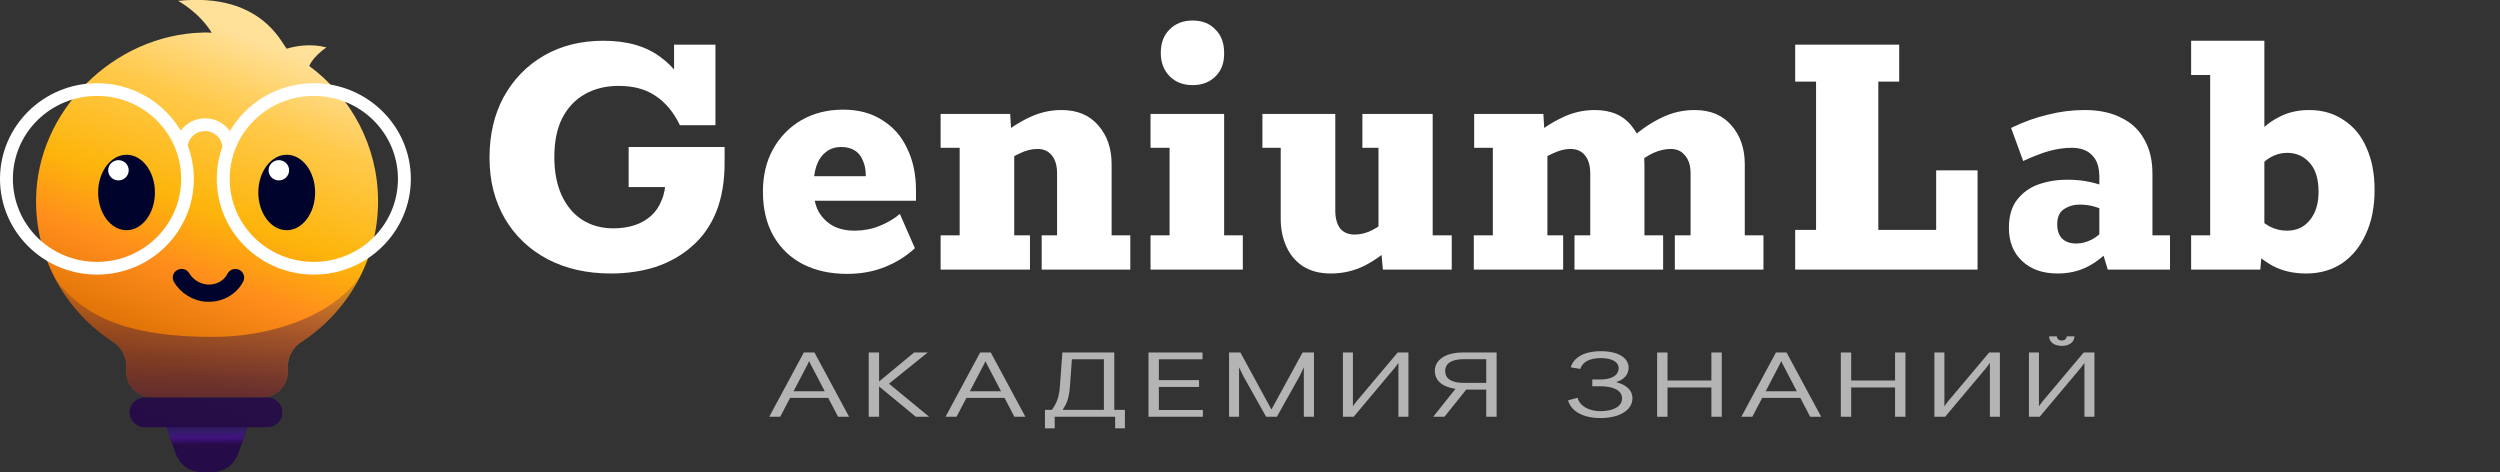 <svg width="286" height="54" viewBox="0 0 286 54" fill="none" xmlns="http://www.w3.org/2000/svg">
<rect x="0" y="0" width="286" height="54" fill="#333333" stroke="none"/>
<path d="M263.818 31.287C262.394 31.287 261.137 31.005 260.048 30.441C258.959 29.847 257.982 29.061 257.116 28.081L258.749 28.793L258.582 30.841H250.665V26.924H252.843V8.581H250.665V4.663H259.043V15.971L257.995 15.704C258.638 14.784 259.49 14.042 260.551 13.478C261.612 12.884 262.813 12.588 264.153 12.588C265.689 12.588 267.016 12.973 268.133 13.745C269.278 14.487 270.144 15.541 270.73 16.906C271.345 18.271 271.652 19.874 271.652 21.714C271.652 23.673 271.317 25.365 270.647 26.79C270.004 28.215 269.097 29.328 267.924 30.129C266.751 30.901 265.382 31.287 263.818 31.287ZM261.64 26.389C262.729 26.389 263.595 25.988 264.237 25.187C264.907 24.386 265.243 23.302 265.243 21.937C265.243 20.483 264.907 19.384 264.237 18.642C263.567 17.871 262.701 17.485 261.64 17.485C260.97 17.485 260.327 17.663 259.713 18.019C259.099 18.375 258.554 18.91 258.079 19.622L259.043 17.351V26.879L257.954 24.564C258.484 25.128 259.043 25.573 259.629 25.899C260.244 26.226 260.914 26.389 261.64 26.389Z" fill="white"/>
<path d="M235.389 31.287C233.686 31.287 232.331 30.812 231.326 29.862C230.321 28.912 229.818 27.651 229.818 26.078C229.818 24.742 230.125 23.673 230.739 22.872C231.382 22.041 232.206 21.447 233.211 21.091C234.244 20.735 235.334 20.557 236.479 20.557C237.428 20.557 238.308 20.646 239.118 20.824C239.928 21.002 240.598 21.225 241.128 21.492L240.165 21.714V20.245C240.165 19.117 239.886 18.286 239.327 17.752C238.796 17.188 238.015 16.906 236.981 16.906C236.199 16.906 235.361 17.025 234.468 17.262C233.602 17.5 232.597 17.886 231.452 18.42L230.069 14.635C231.466 13.953 232.862 13.448 234.258 13.122C235.655 12.765 237.065 12.587 238.489 12.587C240.137 12.587 241.533 12.884 242.678 13.478C243.851 14.042 244.731 14.873 245.318 15.971C245.932 17.04 246.239 18.331 246.239 19.844V26.923H248.25V30.841H241.128L240.291 28.081H241.799C240.877 29.149 239.9 29.951 238.866 30.485C237.833 31.019 236.674 31.287 235.389 31.287ZM237.526 27.858C238.112 27.858 238.699 27.71 239.285 27.413C239.872 27.116 240.43 26.627 240.961 25.944L240.165 27.591V23.273L240.961 24.208C240.57 23.97 240.109 23.777 239.578 23.629C239.076 23.48 238.517 23.406 237.903 23.406C237.233 23.406 236.632 23.584 236.102 23.94C235.599 24.267 235.347 24.846 235.347 25.677C235.347 26.36 235.529 26.894 235.892 27.28C236.283 27.665 236.828 27.858 237.526 27.858Z" fill="white"/>
<path d="M205.37 30.841V26.3H207.758V9.337H205.37V5.108H217.267V9.337H214.879V26.3H221.498V19.488H226.232V30.841H205.37Z" fill="white"/>
<path d="M168.603 30.841V26.923H170.781V16.906H168.645V13.033H176.562L176.688 15.17L175.138 15.838C176.283 14.828 177.456 14.042 178.657 13.478C179.858 12.884 181.114 12.587 182.427 12.587C184.298 12.587 185.708 13.196 186.658 14.413C187.635 15.6 188.124 17.069 188.124 18.82V26.923H190.261V30.841H180.123V26.923H181.924V19.844C181.924 18.954 181.729 18.271 181.338 17.796C180.947 17.292 180.388 17.04 179.662 17.04C179.048 17.04 178.392 17.203 177.693 17.529C176.995 17.826 176.339 18.227 175.724 18.731L177.023 16.06V26.923H178.824V30.841H168.603ZM191.601 30.841V26.923H193.402V19.844C193.402 18.954 193.193 18.271 192.774 17.796C192.383 17.292 191.839 17.04 191.14 17.04C190.498 17.04 189.842 17.188 189.171 17.485C188.529 17.782 187.915 18.182 187.328 18.687L186.574 15.838C187.719 14.828 188.878 14.042 190.051 13.478C191.252 12.884 192.523 12.587 193.863 12.587C195.679 12.587 197.089 13.181 198.094 14.368C199.1 15.526 199.602 16.995 199.602 18.776V26.923H201.739V30.841H191.601Z" fill="white"/>
<path d="M152.254 31.287C150.969 31.287 149.894 31.005 149.028 30.441C148.19 29.877 147.562 29.12 147.143 28.17C146.724 27.22 146.514 26.181 146.514 25.054V16.906H144.42V13.033H152.756V24.074C152.756 24.935 152.938 25.617 153.301 26.122C153.692 26.597 154.25 26.834 154.976 26.834C155.675 26.834 156.359 26.656 157.029 26.3C157.727 25.944 158.37 25.454 158.956 24.831L157.699 27.68V16.906H155.856V13.033H163.899V26.924H166.078V30.841H158.202L157.993 28.526L159.543 27.903C158.453 28.942 157.308 29.773 156.107 30.396C154.907 30.99 153.622 31.287 152.254 31.287Z" fill="white"/>
<path d="M131.621 30.842V26.924H133.799V16.906H131.621V13.033H140.041V26.924H142.178V30.842H131.621ZM136.439 9.738C135.349 9.738 134.47 9.397 133.799 8.714C133.129 8.032 132.794 7.141 132.794 6.043C132.794 4.915 133.129 4.025 133.799 3.372C134.47 2.689 135.349 2.348 136.439 2.348C137.528 2.348 138.393 2.689 139.036 3.372C139.706 4.025 140.041 4.915 140.041 6.043C140.069 7.141 139.748 8.032 139.078 8.714C138.407 9.397 137.528 9.738 136.439 9.738Z" fill="white"/>
<path d="M107.607 30.841V26.923H109.786V16.906H107.607V13.033H115.567L115.692 15.214L114.142 15.838C115.287 14.828 116.46 14.042 117.661 13.478C118.862 12.884 120.119 12.587 121.431 12.587C123.247 12.587 124.657 13.181 125.662 14.368C126.668 15.526 127.17 16.995 127.17 18.776V26.923H129.307V30.841H119.169V26.923H120.929V19.844C120.929 18.954 120.733 18.271 120.342 17.796C119.951 17.292 119.407 17.04 118.709 17.04C118.038 17.04 117.368 17.203 116.698 17.529C116.027 17.826 115.371 18.242 114.729 18.776L116.027 16.06V26.923H117.829V30.841H107.607Z" fill="white"/>
<path d="M96.913 31.331C94.986 31.331 93.296 30.96 91.844 30.218C90.42 29.476 89.303 28.407 88.493 27.012C87.683 25.588 87.278 23.896 87.278 21.937C87.278 20.067 87.669 18.435 88.451 17.04C89.233 15.645 90.308 14.546 91.676 13.745C93.073 12.944 94.665 12.543 96.452 12.543C98.211 12.543 99.706 12.944 100.934 13.745C102.191 14.517 103.141 15.6 103.783 16.995C104.453 18.36 104.788 19.948 104.788 21.759V22.961H90.713L90.755 20.156H99.049C99.049 19.444 98.938 18.85 98.714 18.375C98.519 17.871 98.211 17.485 97.793 17.218C97.374 16.951 96.857 16.817 96.243 16.817C95.544 16.817 94.958 17.01 94.483 17.396C94.008 17.752 93.645 18.286 93.394 18.999C93.171 19.681 93.059 20.497 93.059 21.447C93.059 22.546 93.254 23.466 93.645 24.208C94.064 24.92 94.623 25.469 95.321 25.855C96.019 26.211 96.829 26.389 97.751 26.389C98.756 26.389 99.706 26.211 100.599 25.855C101.493 25.499 102.275 25.039 102.945 24.475L104.663 28.393C103.713 29.283 102.582 29.995 101.269 30.53C99.957 31.064 98.505 31.331 96.913 31.331Z" fill="white"/>
<path d="M69.866 31.287C67.129 31.287 64.713 30.738 62.619 29.639C60.552 28.541 58.932 26.998 57.759 25.009C56.587 22.991 56 20.676 56 18.064C56 15.392 56.545 13.062 57.634 11.074C58.751 9.055 60.287 7.482 62.242 6.354C64.197 5.227 66.459 4.663 69.028 4.663C71.737 4.663 73.915 5.286 75.563 6.533C77.239 7.749 78.328 9.323 78.831 11.252L77.113 10.139V5.108H81.847V14.324H77.783C77.085 12.869 76.163 11.756 75.019 10.985C73.901 10.213 72.491 9.827 70.787 9.827C69.279 9.827 67.967 10.154 66.85 10.807C65.761 11.43 64.909 12.35 64.294 13.567C63.708 14.754 63.415 16.223 63.415 17.975C63.415 19.666 63.694 21.121 64.252 22.338C64.811 23.555 65.593 24.49 66.598 25.143C67.632 25.796 68.819 26.122 70.159 26.122C71.053 26.122 71.863 26.003 72.589 25.766C73.315 25.529 73.943 25.172 74.474 24.697C75.004 24.223 75.409 23.629 75.689 22.916C75.996 22.204 76.15 21.358 76.15 20.379L78.454 21.403H71.918V16.817H82.894V18.642C82.894 20.779 82.573 22.649 81.93 24.252C81.288 25.825 80.367 27.131 79.166 28.17C77.993 29.209 76.61 29.995 75.019 30.53C73.454 31.034 71.737 31.287 69.866 31.287Z" fill="white"/>
<path d="M235.872 39.569C234.995 39.569 234.416 39.118 234.416 38.477H235.306C235.306 38.75 235.519 38.95 235.872 38.95C236.211 38.95 236.423 38.75 236.423 38.477H237.314C237.314 39.118 236.749 39.569 235.872 39.569ZM232.111 47.677V40.325H233.256V46.48C233.341 46.322 233.68 45.902 233.68 45.902L238.375 40.325H239.605V47.677H238.46V41.512C238.375 41.67 238.035 42.09 238.035 42.09L233.341 47.677H232.111Z" fill="#B4B4B4"/>
<path d="M221.294 47.677V40.325H222.439V46.48C222.524 46.322 222.863 45.902 222.863 45.902L227.558 40.325H228.788V47.677H227.643V41.512C227.558 41.67 227.219 42.09 227.219 42.09L222.524 47.677H221.294Z" fill="#B4B4B4"/>
<path d="M210.588 40.325H211.776V43.529H216.795V40.325H217.983V47.677H216.795V44.327H211.776V47.677H210.588V40.325Z" fill="#B4B4B4"/>
<path d="M199.208 47.677L203.167 40.325H204.383L208.342 47.677H207.084L205.953 45.513H201.598L200.466 47.677H199.208ZM201.994 44.757H205.557L204.044 41.859C203.945 41.691 203.832 41.449 203.775 41.302C203.719 41.449 203.605 41.691 203.507 41.859L201.994 44.757Z" fill="#B4B4B4"/>
<path d="M189.576 40.325H190.764V43.529H195.784V40.325H196.971V47.677H195.784V44.327H190.764V47.677H189.576V40.325Z" fill="#B4B4B4"/>
<path d="M184.886 43.718C186.046 44.012 186.753 44.642 186.753 45.545C186.753 46.931 185.268 47.824 183.09 47.824C180.941 47.824 179.697 46.942 179.386 45.797L180.489 45.503C180.644 46.301 181.592 47.036 183.09 47.036C184.547 47.036 185.565 46.511 185.565 45.566C185.565 44.642 184.533 44.19 183.105 44.19H182.157V43.413H183.119C184.405 43.413 185.169 42.909 185.169 42.132C185.169 41.397 184.405 40.966 183.147 40.966C181.733 40.966 181.012 41.481 180.786 42.205L179.697 42.027C179.994 40.987 181.083 40.178 183.147 40.178C185.24 40.178 186.314 41.008 186.314 42.069C186.314 42.856 185.791 43.424 184.886 43.718Z" fill="#B4B4B4"/>
<path d="M167.326 40.325H171.214V47.677H170.026V44.568H167.736L165.247 47.677H163.96L166.506 44.484C164.936 44.253 164.144 43.497 164.144 42.415C164.144 41.218 165.318 40.325 167.326 40.325ZM170.026 43.802V41.092H167.467C166.11 41.092 165.332 41.533 165.332 42.447C165.332 43.361 166.11 43.802 167.467 43.802H170.026Z" fill="#B4B4B4"/>
<path d="M153.628 47.677V40.325H154.774V46.48C154.859 46.322 155.198 45.902 155.198 45.902L159.892 40.325H161.123V47.677H159.977V41.512C159.892 41.67 159.553 42.09 159.553 42.09L154.859 47.677H153.628Z" fill="#B4B4B4"/>
<path d="M140.603 40.325H141.903L145.452 46.847L149.016 40.325H150.317V47.677H149.157V42.016C149.072 42.205 148.662 43.056 148.662 43.056L146.075 47.677H144.844L142.257 43.066C142.257 43.066 141.833 42.205 141.748 42.016V47.677H140.603V40.325Z" fill="#B4B4B4"/>
<path d="M131.388 40.325H137.567V41.103H132.575V43.486H137.171V44.264H132.575V46.9H137.609V47.677H131.388V40.325Z" fill="#B4B4B4"/>
<path d="M119.542 49V46.889H120.333C120.97 46.007 121.182 45.282 121.267 44.001L121.535 40.325H127.474V46.889H128.69V49H127.573V47.677H120.659V49H119.542ZM121.563 46.889H126.286V41.103H122.624L122.412 44.085C122.313 45.377 122.129 46.059 121.563 46.889Z" fill="#B4B4B4"/>
<path d="M108.169 47.677L112.129 40.325H113.345L117.304 47.677H116.045L114.914 45.513H110.559L109.428 47.677H108.169ZM110.955 44.757H114.518L113.005 41.859C112.906 41.691 112.793 41.449 112.737 41.302C112.68 41.449 112.567 41.691 112.468 41.859L110.955 44.757Z" fill="#B4B4B4"/>
<path d="M101.699 43.896L106.294 47.677H104.767L101.444 44.936L100.568 44.211V47.677H99.38V40.325H100.568V43.644C100.808 43.434 101.147 43.161 101.487 42.877L104.569 40.325H106.125L101.699 43.896Z" fill="#B4B4B4"/>
<path d="M88 47.677L91.959 40.325H93.175L97.134 47.677H95.876L94.745 45.513H90.39L89.258 47.677H88ZM90.785 44.757H94.349L92.836 41.859C92.737 41.691 92.624 41.449 92.567 41.302C92.511 41.449 92.397 41.691 92.299 41.859L90.785 44.757Z" fill="#B4B4B4"/>
<g clip-path="url(#clip0_107_112)">
<path d="M35.375 7.545C35.9 6.362 37.35 5.425 37.35 5.425C35.575 4.956 33.825 5.252 32.8 5.573C32.2 4.932 29.85 -0.888 20.375 0.099C20.375 0.099 22.775 1.381 24.225 3.748C24.225 3.748 23.625 3.699 23.225 3.723C12.975 3.97 4.225 12.699 4.125 22.808C4.05 29.614 7.575 35.63 12.925 39.107C13.875 39.723 14.45 40.784 14.45 41.918V42.534C14.45 44.137 15.775 45.444 17.4 45.444H29.975C31.6 45.444 32.925 44.137 32.925 42.534V41.943C32.925 40.833 33.475 39.773 34.425 39.156C39.75 35.704 43.25 29.762 43.25 23.03C43.25 16.693 40.15 11.071 35.375 7.545Z" fill="url(#paint0_linear_107_112)"/>
<path d="M24.4 38.54C15.7 38.54 10.025 36.789 6.4 32.03C7.95 34.89 10.2 37.331 12.925 39.107C13.875 39.723 14.45 40.784 14.45 41.918V42.534C14.45 44.137 15.775 45.444 17.4 45.444H29.975C31.6 45.444 32.925 44.137 32.925 42.534V41.943C32.925 40.833 33.475 39.773 34.425 39.156C37.3 37.282 39.65 34.693 41.175 31.66C37.775 36.395 30.625 38.54 24.4 38.54Z" fill="url(#paint1_linear_107_112)"/>
<path d="M32.8 26.334C34.595 26.334 36.05 24.402 36.05 22.019C36.05 19.636 34.595 17.704 32.8 17.704C31.005 17.704 29.55 19.636 29.55 22.019C29.55 24.402 31.005 26.334 32.8 26.334Z" fill="#00042D"/>
<path d="M31.9 20.639C32.548 20.639 33.075 20.12 33.075 19.48C33.075 18.84 32.548 18.321 31.9 18.321C31.251 18.321 30.725 18.84 30.725 19.48C30.725 20.12 31.251 20.639 31.9 20.639Z" fill="white"/>
<path d="M14.475 26.334C16.27 26.334 17.725 24.402 17.725 22.019C17.725 19.636 16.27 17.704 14.475 17.704C12.68 17.704 11.225 19.636 11.225 22.019C11.225 24.402 12.68 26.334 14.475 26.334Z" fill="#00042D"/>
<path d="M13.55 20.639C14.199 20.639 14.725 20.12 14.725 19.48C14.725 18.84 14.199 18.321 13.55 18.321C12.901 18.321 12.375 18.84 12.375 19.48C12.375 20.12 12.901 20.639 13.55 20.639Z" fill="white"/>
<path d="M30.575 48.872H16.55C15.6 48.872 14.825 48.108 14.825 47.17C14.825 46.233 15.6 45.468 16.55 45.468H30.575C31.525 45.468 32.3 46.233 32.3 47.17C32.325 48.108 31.55 48.872 30.575 48.872Z" fill="url(#paint2_linear_107_112)"/>
<path d="M24.325 54H23.025C21.725 54 20.575 53.186 20.15 51.978L19.05 48.871H28.3L27.2 51.978C26.8 53.186 25.625 54 24.325 54Z" fill="url(#paint3_linear_107_112)"/>
<path d="M27.185 52.049L28.296 48.866L19.058 48.866L20.172 52.049H27.185Z" fill="url(#paint4_linear_107_112)" fill-opacity="0.82"/>
<path d="M35.9 9.518C31.8 9.518 28.225 11.712 26.3 14.992C25.675 14.104 24.625 13.537 23.475 13.537C22.325 13.537 21.3 14.079 20.675 14.943C18.75 11.712 15.175 9.518 11.1 9.518C4.975 9.518 0 14.425 0 20.466C0 26.507 4.975 31.414 11.1 31.414C17.225 31.414 22.175 26.507 22.175 20.466C22.175 19.134 21.925 17.827 21.475 16.644C21.625 15.707 22.45 14.992 23.45 14.992C24.5 14.992 25.35 15.781 25.45 16.767C25.025 17.926 24.8 19.159 24.8 20.466C24.8 26.507 29.775 31.414 35.9 31.414C42.025 31.414 47 26.507 47 20.466C47 14.425 42.025 9.518 35.9 9.518ZM11.1 29.959C5.775 29.959 1.475 25.718 1.475 20.466C1.475 15.214 5.775 10.973 11.1 10.973C16.425 10.973 20.725 15.214 20.725 20.466C20.725 25.718 16.4 29.959 11.1 29.959ZM35.9 29.959C30.575 29.959 26.275 25.718 26.275 20.466C26.275 15.214 30.575 10.973 35.9 10.973C41.225 10.973 45.525 15.214 45.525 20.466C45.525 25.718 41.225 29.959 35.9 29.959Z" fill="white"/>
<path d="M23.925 34.521C23.825 34.521 23.7 34.521 23.575 34.521C22.075 34.422 20.65 33.534 19.9 32.252C19.625 31.784 19.775 31.167 20.275 30.896C20.75 30.625 21.375 30.773 21.65 31.266C22.075 31.981 22.9 32.499 23.725 32.548C24.5 32.597 25.525 32.301 26.025 31.315C26.275 30.822 26.875 30.625 27.375 30.871C27.875 31.118 28.075 31.71 27.825 32.203C27.1 33.608 25.6 34.521 23.925 34.521Z" fill="#00042D"/>
</g>
<defs>
<linearGradient id="paint0_linear_107_112" x1="11.132" y1="56.081" x2="30.454" y2="3.947" gradientUnits="userSpaceOnUse">
<stop stop-color="#D26900"/>
<stop offset="0.092" stop-color="#CB6500"/>
<stop offset="0.284" stop-color="#D66B00"/>
<stop offset="0.485" stop-color="#FF8D1C"/>
<stop offset="0.622" stop-color="#FDB50B"/>
<stop offset="0.823" stop-color="#FFC94A"/>
<stop offset="0.985" stop-color="#FFE19A"/>
<stop offset="1" stop-color="#FFE19A"/>
</linearGradient>
<linearGradient id="paint1_linear_107_112" x1="23.795" y1="27.367" x2="23.795" y2="55.221" gradientUnits="userSpaceOnUse">
<stop stop-color="#250B47" stop-opacity="0"/>
<stop offset="0.276" stop-color="#250B47" stop-opacity="0.276"/>
<stop offset="0.616" stop-color="#250B47" stop-opacity="0.616"/>
<stop offset="0.867" stop-color="#250B47" stop-opacity="0.84"/>
<stop offset="1" stop-color="#250B47"/>
</linearGradient>
<linearGradient id="paint2_linear_107_112" x1="19.402" y1="58.102" x2="37.137" y2="10.264" gradientUnits="userSpaceOnUse">
<stop stop-color="#250B47"/>
<stop offset="0.092" stop-color="#250B47"/>
<stop offset="0.284" stop-color="#260E46"/>
<stop offset="0.549" stop-color="#361365"/>
<stop offset="0.622" stop-color="#361365"/>
<stop offset="0.771" stop-color="#511E96"/>
<stop offset="0.985" stop-color="#511E96"/>
<stop offset="1" stop-color="#511E96"/>
</linearGradient>
<linearGradient id="paint3_linear_107_112" x1="21.065" y1="55.879" x2="39.693" y2="5.618" gradientUnits="userSpaceOnUse">
<stop stop-color="#250B47"/>
<stop offset="0.092" stop-color="#250B47"/>
<stop offset="0.284" stop-color="#2D0F55"/>
<stop offset="0.549" stop-color="#4E2189"/>
<stop offset="0.622" stop-color="#622BA9"/>
<stop offset="0.771" stop-color="#622BA9"/>
<stop offset="0.985" stop-color="#622BA9"/>
<stop offset="1" stop-color="#622BA9"/>
</linearGradient>
<linearGradient id="paint4_linear_107_112" x1="23.328" y1="50.88" x2="23.316" y2="48.098" gradientUnits="userSpaceOnUse">
<stop stop-color="#250B47"/>
<stop offset="0.276" stop-color="#47138B"/>
<stop offset="0.545" stop-color="#352270"/>
<stop offset="0.849" stop-color="#2D0D57"/>
<stop offset="1" stop-color="#350C6A"/>
</linearGradient>
<clipPath id="clip0_107_112">
<rect width="47" height="54" fill="white"/>
</clipPath>
</defs>
</svg>
